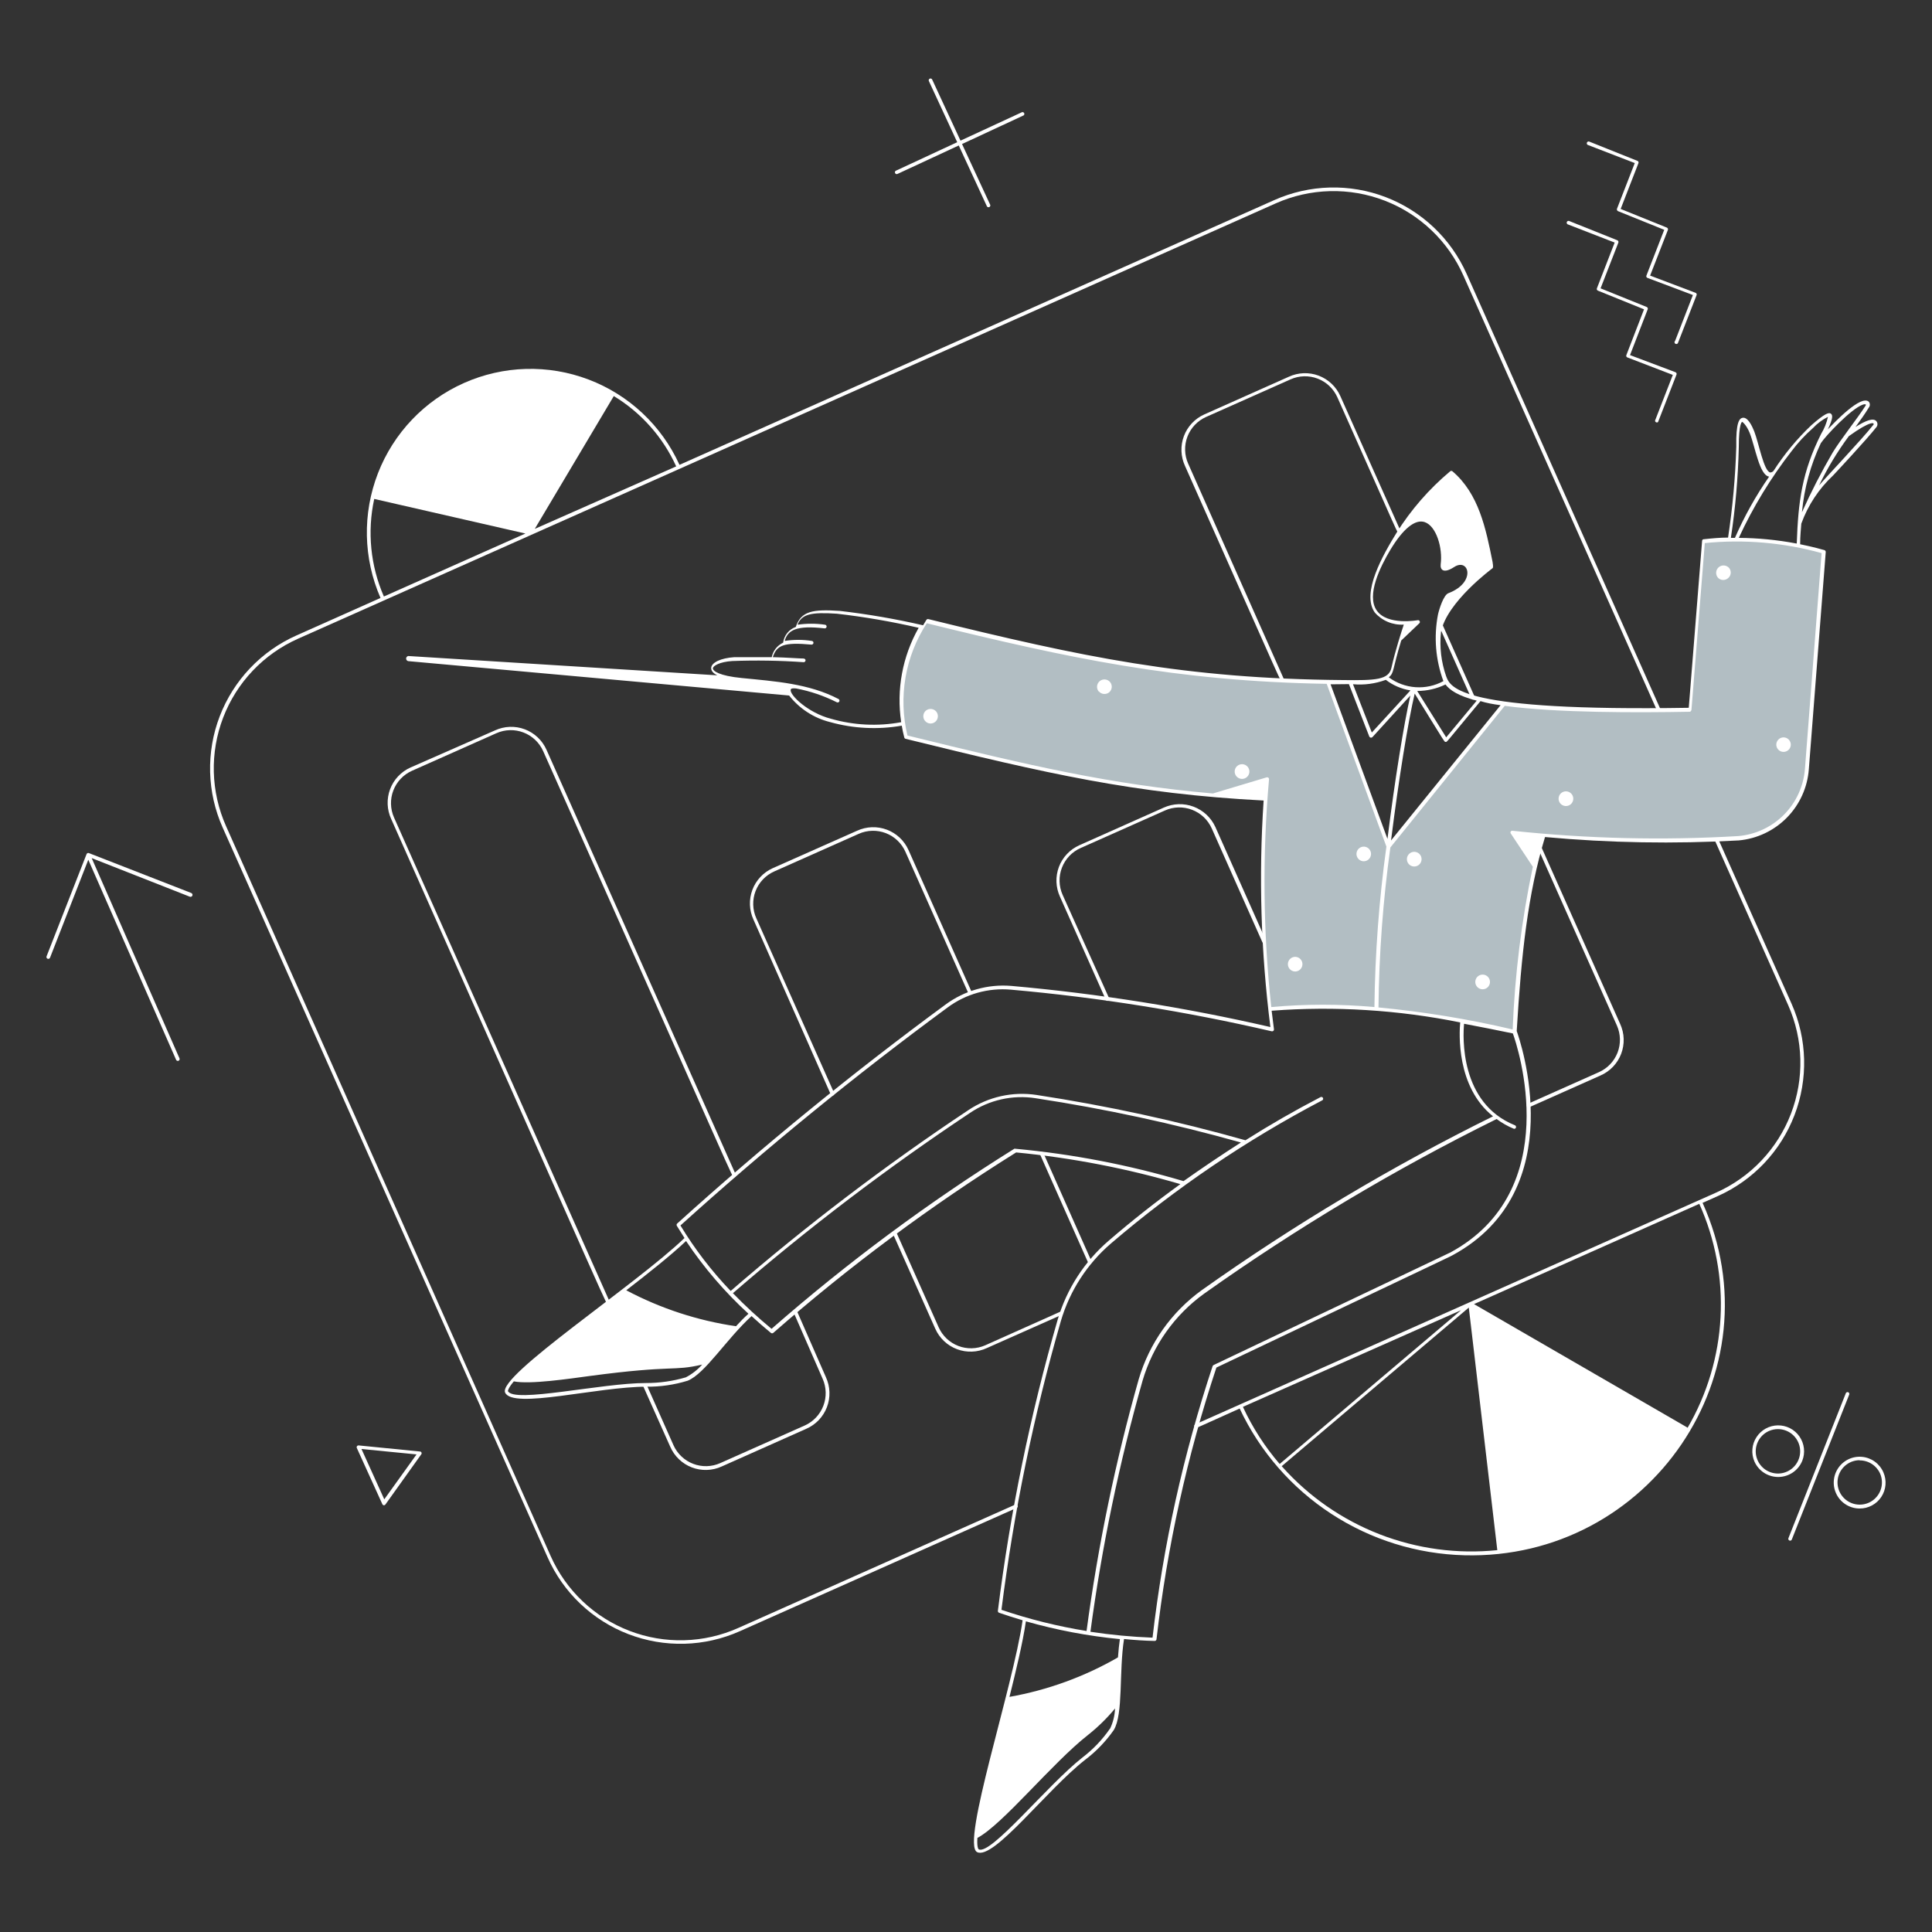 <svg width="400" height="400" viewBox="0 0 400 400" fill="none" xmlns="http://www.w3.org/2000/svg">
<rect x="0" y="0" width="400" height="400" fill="#333333" stroke="none"/>
<path d="M152.34 243.22L113.14 155.22C112.708 154.253 112.088 153.381 111.317 152.656C110.545 151.93 109.638 151.364 108.646 150.992C107.654 150.62 106.599 150.449 105.54 150.488C104.482 150.527 103.442 150.776 102.48 151.22L85 158.9C84.03 159.332 83.156 159.952 82.429 160.725C81.701 161.498 81.135 162.408 80.763 163.402C80.391 164.396 80.22 165.454 80.26 166.515C80.301 167.576 80.553 168.618 81 169.58C128.78 277.14 125.48 270 125.86 270C125.923 269.999 125.986 269.983 126.041 269.952C126.096 269.921 126.143 269.876 126.177 269.823C126.211 269.769 126.231 269.708 126.235 269.644C126.239 269.581 126.227 269.518 126.2 269.46L81.58 169.26C80.792 167.483 80.74 165.466 81.438 163.651C82.135 161.836 83.524 160.372 85.3 159.58L102.78 151.8C104.557 151.012 106.575 150.961 108.389 151.658C110.204 152.355 111.668 153.744 112.46 155.52C153.36 247.2 151.54 243.74 152 243.74C152.061 243.738 152.12 243.721 152.173 243.691C152.226 243.661 152.272 243.619 152.305 243.568C152.338 243.517 152.359 243.459 152.365 243.398C152.371 243.338 152.362 243.277 152.34 243.22Z" fill="white"/>
<path d="M171 285.14L165 271.44C164.949 271.37 164.875 271.319 164.791 271.296C164.708 271.273 164.618 271.28 164.539 271.315C164.459 271.35 164.394 271.412 164.354 271.489C164.314 271.566 164.302 271.655 164.32 271.74L170.32 285.46C171.108 287.237 171.159 289.255 170.462 291.069C169.765 292.884 168.376 294.348 166.6 295.14L149.12 302.92C147.345 303.71 145.33 303.764 143.516 303.07C141.701 302.377 140.236 300.992 139.44 299.22L133.86 286.66C133.839 286.614 133.809 286.573 133.772 286.538C133.735 286.504 133.692 286.477 133.644 286.459C133.597 286.442 133.547 286.434 133.496 286.436C133.446 286.437 133.396 286.449 133.35 286.47C133.304 286.491 133.263 286.521 133.228 286.558C133.194 286.595 133.167 286.638 133.149 286.686C133.132 286.733 133.124 286.783 133.125 286.834C133.127 286.884 133.139 286.934 133.16 286.98L138.76 299.52C139.183 300.496 139.796 301.378 140.563 302.114C141.33 302.85 142.237 303.426 143.229 303.808C144.222 304.189 145.281 304.37 146.344 304.337C147.407 304.305 148.452 304.061 149.42 303.62L166.92 295.82C167.897 295.396 168.779 294.781 169.515 294.011C170.25 293.241 170.825 292.332 171.205 291.338C171.585 290.343 171.763 289.283 171.727 288.218C171.692 287.154 171.445 286.108 171 285.14Z" fill="white"/>
<path d="M219.6 271.54L204 278.52C202.226 279.308 200.211 279.358 198.4 278.66C196.588 277.963 195.128 276.574 194.34 274.8L185.56 255.1C185.52 255.007 185.445 254.934 185.351 254.896C185.258 254.859 185.153 254.86 185.06 254.9C184.967 254.94 184.894 255.015 184.856 255.109C184.819 255.202 184.82 255.307 184.86 255.4L193.64 275.1C194.072 276.07 194.692 276.944 195.465 277.671C196.238 278.398 197.148 278.965 198.142 279.337C199.136 279.709 200.194 279.88 201.255 279.839C202.316 279.799 203.357 279.547 204.32 279.1L219.98 272.14C220.026 272.078 220.052 272.004 220.055 271.927C220.058 271.85 220.038 271.774 219.997 271.709C219.956 271.644 219.896 271.593 219.825 271.563C219.754 271.533 219.675 271.525 219.6 271.54Z" fill="white"/>
<path d="M226 261.18L216 238.66C215.949 238.584 215.873 238.529 215.786 238.505C215.698 238.481 215.605 238.489 215.522 238.527C215.44 238.566 215.374 238.633 215.337 238.716C215.3 238.799 215.294 238.893 215.32 238.98L225.32 261.5C225.371 261.576 225.447 261.631 225.534 261.655C225.622 261.679 225.715 261.671 225.798 261.633C225.88 261.594 225.946 261.527 225.983 261.444C226.02 261.361 226.026 261.267 226 261.18Z" fill="white"/>
<path d="M201.22 205.5L188.1 176C187.668 175.033 187.048 174.161 186.277 173.435C185.505 172.71 184.598 172.144 183.606 171.772C182.614 171.4 181.559 171.229 180.5 171.268C179.442 171.307 178.402 171.556 177.44 172L160 179.74C159.033 180.172 158.161 180.791 157.435 181.563C156.71 182.334 156.144 183.242 155.772 184.234C155.4 185.226 155.229 186.281 155.268 187.34C155.307 188.398 155.556 189.438 156 190.4L172 226.6C172.04 226.693 172.115 226.766 172.209 226.803C172.302 226.841 172.407 226.84 172.5 226.8C172.593 226.76 172.666 226.685 172.704 226.591C172.741 226.498 172.74 226.393 172.7 226.3L156.58 190.1C156.187 189.22 155.971 188.272 155.946 187.309C155.92 186.346 156.085 185.387 156.43 184.488C156.776 183.588 157.296 182.766 157.96 182.068C158.624 181.37 159.419 180.81 160.3 180.42L177.78 172.64C178.66 172.247 179.608 172.031 180.571 172.006C181.534 171.98 182.493 172.145 183.392 172.49C184.292 172.836 185.114 173.355 185.812 174.02C186.51 174.684 187.07 175.479 187.46 176.36L200.56 205.8C200.614 205.86 200.686 205.901 200.765 205.918C200.844 205.935 200.926 205.925 201 205.892C201.074 205.859 201.135 205.802 201.174 205.732C201.214 205.661 201.23 205.58 201.22 205.5Z" fill="white"/>
<path d="M262.14 194.82L251.62 171.2C250.727 169.265 249.107 167.76 247.111 167.011C245.116 166.262 242.906 166.33 240.96 167.2L223.46 175C222.493 175.432 221.621 176.051 220.895 176.823C220.17 177.594 219.604 178.502 219.232 179.494C218.86 180.486 218.689 181.541 218.728 182.6C218.767 183.658 219.016 184.698 219.46 185.66L228.98 207.06C229.031 207.136 229.107 207.191 229.194 207.215C229.282 207.239 229.375 207.231 229.458 207.193C229.54 207.154 229.606 207.087 229.643 207.004C229.68 206.921 229.686 206.827 229.66 206.74L220 185.26C219.212 183.483 219.161 181.465 219.858 179.651C220.555 177.836 221.944 176.372 223.72 175.58L241.2 167.8C242.977 167.012 244.995 166.96 246.809 167.658C248.624 168.355 250.088 169.744 250.88 171.52L261.38 195.12C261.66 195.56 262.34 195.26 262.14 194.82Z" fill="white"/>
<path d="M335.44 212L319.12 175.36C319.108 175.305 319.085 175.252 319.05 175.207C319.016 175.162 318.972 175.125 318.922 175.099C318.871 175.074 318.816 175.059 318.759 175.058C318.703 175.056 318.646 175.067 318.595 175.09C318.543 175.113 318.497 175.147 318.46 175.19C318.423 175.233 318.396 175.283 318.381 175.338C318.366 175.393 318.364 175.45 318.374 175.506C318.384 175.561 318.407 175.614 318.44 175.66L334.76 212.32C335.548 214.094 335.598 216.109 334.901 217.92C334.203 219.732 332.814 221.192 331.04 221.98L316.32 228.54C316.274 228.56 316.232 228.588 316.197 228.624C316.163 228.66 316.135 228.702 316.116 228.749C316.098 228.795 316.089 228.845 316.089 228.895C316.09 228.945 316.1 228.994 316.12 229.04C316.14 229.086 316.168 229.128 316.204 229.163C316.24 229.197 316.282 229.225 316.329 229.244C316.375 229.262 316.425 229.271 316.475 229.271C316.525 229.27 316.574 229.26 316.62 229.24L331.34 222.68C332.318 222.258 333.202 221.644 333.94 220.875C334.678 220.106 335.255 219.198 335.637 218.203C336.019 217.208 336.198 216.147 336.164 215.081C336.131 214.016 335.884 212.969 335.44 212Z" fill="white"/>
<path d="M304.64 144.62L297.8 129.28C297.76 129.187 297.759 129.082 297.796 128.989C297.834 128.895 297.907 128.82 298 128.78C298.093 128.74 298.198 128.739 298.291 128.777C298.385 128.814 298.46 128.887 298.5 128.98L305.34 144.32C305.36 144.366 305.37 144.415 305.371 144.465C305.371 144.515 305.362 144.565 305.344 144.611C305.325 144.658 305.297 144.7 305.263 144.736C305.228 144.772 305.186 144.8 305.14 144.82C305.047 144.86 304.942 144.861 304.849 144.824C304.755 144.786 304.68 144.713 304.64 144.62Z" fill="white"/>
<path d="M290 110L277.5 82C277.068 81.033 276.448 80.161 275.677 79.435C274.905 78.71 273.998 78.144 273.006 77.772C272.014 77.4 270.959 77.229 269.9 77.268C268.842 77.307 267.802 77.556 266.84 78L249.34 85.8C248.373 86.232 247.501 86.852 246.775 87.623C246.05 88.394 245.484 89.302 245.112 90.294C244.74 91.286 244.569 92.341 244.608 93.4C244.647 94.458 244.896 95.498 245.34 96.46C266.62 144.28 265.2 141.34 265.56 141.34C265.623 141.339 265.686 141.322 265.741 141.291C265.796 141.26 265.843 141.216 265.877 141.162C265.911 141.109 265.931 141.047 265.935 140.984C265.939 140.921 265.927 140.857 265.9 140.8L246 96C245.607 95.12 245.391 94.172 245.366 93.209C245.34 92.246 245.505 91.287 245.85 90.388C246.196 89.488 246.716 88.666 247.38 87.968C248.044 87.27 248.839 86.71 249.72 86.32L267.2 78.54C268.975 77.75 270.99 77.696 272.805 78.39C274.619 79.083 276.084 80.468 276.88 82.24C290.18 112.06 289.32 110.52 289.72 110.52C289.776 110.509 289.828 110.487 289.874 110.453C289.92 110.42 289.957 110.376 289.984 110.327C290.011 110.277 290.026 110.222 290.029 110.165C290.032 110.109 290.022 110.052 290 110Z" fill="white"/>
<path d="M370.92 207.8L303.64 56.68C300.382 49.382 294.36 43.676 286.898 40.815C279.435 37.953 271.142 38.171 263.84 41.42L140.68 96.24C136.982 88.099 130.216 81.749 121.856 78.576C113.496 75.402 104.221 75.662 96.052 79.299C87.883 82.936 81.484 89.655 78.248 97.991C75.013 106.327 75.204 115.604 78.78 123.8L61.38 131.56C57.764 133.167 54.499 135.472 51.774 138.341C49.049 141.211 46.916 144.589 45.496 148.284C44.077 151.978 43.4 155.916 43.504 159.872C43.608 163.828 44.49 167.725 46.1 171.34L113.38 322.44C114.987 326.059 117.292 329.325 120.163 332.052C123.034 334.779 126.415 336.914 130.112 338.333C133.808 339.752 137.748 340.428 141.707 340.323C145.665 340.218 149.564 339.333 153.18 337.72L210.48 312.2C210.525 312.183 210.567 312.156 210.601 312.122C210.636 312.088 210.664 312.048 210.682 312.003C210.701 311.958 210.711 311.91 210.71 311.861C210.71 311.813 210.699 311.765 210.68 311.72C210.66 311.674 210.632 311.632 210.596 311.597C210.56 311.562 210.518 311.535 210.472 311.516C210.425 311.498 210.375 311.488 210.325 311.489C210.275 311.49 210.226 311.5 210.18 311.52L152.88 337.04C149.35 338.62 145.542 339.488 141.676 339.594C137.809 339.701 133.96 339.043 130.348 337.659C126.736 336.274 123.433 334.191 120.628 331.528C117.822 328.865 115.57 325.675 114 322.14L46.8 171.04C45.23 167.514 44.369 163.713 44.268 159.855C44.167 155.997 44.827 152.156 46.211 148.553C47.594 144.95 49.675 141.654 52.332 138.855C54.99 136.056 58.173 133.808 61.7 132.24L264.14 42.1C267.676 40.529 271.487 39.67 275.355 39.574C279.223 39.478 283.072 40.145 286.682 41.539C290.291 42.932 293.591 45.024 296.391 47.694C299.191 50.364 301.437 53.56 303 57.1L370.22 208.1C373.382 215.22 373.591 223.303 370.802 230.576C368.012 237.85 362.452 243.721 355.34 246.9L247.46 294.9C247.384 294.938 247.323 295 247.286 295.077C247.25 295.153 247.24 295.24 247.259 295.323C247.277 295.405 247.323 295.48 247.388 295.534C247.454 295.587 247.535 295.618 247.62 295.62C247.82 295.62 247.78 295.62 256.66 291.62C260.834 300.5 267.395 308.044 275.61 313.409C283.826 318.774 293.371 321.749 303.18 322C341.54 323 368.28 284 352.5 249.04L355.64 247.64C362.948 244.382 368.663 238.354 371.528 230.883C374.393 223.413 374.175 215.11 370.92 207.8ZM79.48 123.5C76.702 117.145 76.002 110.076 77.48 103.3L108.78 110.46L79.48 123.5ZM110.72 109.5L127.08 82C132.756 85.44 137.26 90.515 140 96.56L110.72 109.5ZM257.36 291.26L302.5 271.26L264.94 303.1C261.884 299.548 259.333 295.591 257.36 291.34V291.26ZM265.36 303.56L304.1 270.72L310 320.94C301.733 321.789 293.384 320.663 285.637 317.656C277.89 314.648 270.968 309.844 265.44 303.64L265.36 303.56ZM349.36 295.56L305.18 270L351.82 249.24C355.138 256.609 356.648 264.665 356.223 272.736C355.799 280.807 353.453 288.659 349.38 295.64L349.36 295.56Z" fill="white"/>
<path d="M377.56 114.26L374.1 159.14C373.828 162.817 372.262 166.278 369.681 168.91C367.1 171.542 363.67 173.176 360 173.52C346.525 174.35 333.008 174.17 319.56 172.98C315.56 186.62 314.52 198.16 313.56 213.6C295.26 209.4 278.14 207.4 262.98 208.94C261.194 193.126 261.006 177.172 262.42 161.32L251.26 164.64C228.56 162.64 210.36 158.22 187.62 152.64C186.602 148.568 186.45 144.329 187.174 140.194C187.897 136.06 189.48 132.124 191.82 128.64C220.58 135.9 245.56 140.98 275.06 141.26L287.56 175.26L311.44 145.66C324.21 146.743 337.027 147.163 349.84 146.92L352.64 112.02C361.013 111.158 369.475 111.919 377.56 114.26Z" fill="#B2BEC3"/>
<path d="M164.56 272C164.459 272 164.363 271.96 164.291 271.889C164.22 271.817 164.18 271.721 164.18 271.62C164.18 271.519 164.22 271.423 164.291 271.351C164.363 271.28 164.459 271.24 164.56 271.24C164.661 271.24 164.757 271.28 164.829 271.351C164.9 271.423 164.94 271.519 164.94 271.62C164.94 271.721 164.9 271.817 164.829 271.889C164.757 271.96 164.661 272 164.56 272Z" fill="white"/>
<path d="M191.52 149.26C191.647 149.412 191.803 149.536 191.978 149.628C192.154 149.719 192.346 149.774 192.543 149.791C192.74 149.808 192.938 149.785 193.126 149.725C193.315 149.665 193.489 149.568 193.64 149.44C193.944 149.183 194.136 148.817 194.173 148.421C194.211 148.024 194.091 147.629 193.84 147.32C193.58 147.014 193.21 146.822 192.811 146.785C192.411 146.748 192.012 146.868 191.7 147.12C191.393 147.38 191.201 147.752 191.167 148.153C191.134 148.554 191.26 148.952 191.52 149.26Z" fill="white"/>
<path d="M227.5 143.14C227.76 143.446 228.13 143.638 228.529 143.675C228.929 143.712 229.328 143.592 229.64 143.34C229.947 143.08 230.139 142.708 230.173 142.307C230.206 141.906 230.08 141.508 229.82 141.2C229.555 140.892 229.178 140.703 228.773 140.673C228.368 140.643 227.968 140.775 227.66 141.04C227.352 141.305 227.163 141.682 227.133 142.087C227.103 142.492 227.235 142.892 227.5 143.2V143.14Z" fill="white"/>
<path d="M256 160.74C256.131 160.891 256.291 161.015 256.47 161.104C256.649 161.193 256.844 161.246 257.044 161.26C257.244 161.274 257.444 161.249 257.634 161.185C257.824 161.122 257.999 161.021 258.15 160.89C258.301 160.759 258.425 160.599 258.514 160.42C258.603 160.241 258.656 160.046 258.67 159.846C258.684 159.646 258.659 159.446 258.595 159.256C258.532 159.066 258.431 158.891 258.3 158.74C258.169 158.589 258.009 158.465 257.83 158.376C257.651 158.287 257.456 158.234 257.256 158.22C257.056 158.206 256.856 158.231 256.666 158.295C256.476 158.358 256.301 158.459 256.15 158.59C255.999 158.721 255.875 158.881 255.786 159.06C255.697 159.239 255.644 159.434 255.63 159.634C255.616 159.834 255.641 160.034 255.705 160.224C255.768 160.414 255.869 160.589 256 160.74Z" fill="white"/>
<path d="M323.06 166.36C323.325 166.665 323.701 166.852 324.104 166.88C324.507 166.908 324.905 166.775 325.21 166.51C325.515 166.245 325.702 165.869 325.73 165.466C325.758 165.063 325.625 164.665 325.36 164.36C325.229 164.209 325.069 164.085 324.89 163.996C324.711 163.907 324.516 163.854 324.316 163.84C324.116 163.826 323.916 163.851 323.726 163.915C323.536 163.978 323.361 164.079 323.21 164.21C323.059 164.341 322.935 164.501 322.846 164.68C322.757 164.859 322.704 165.054 322.69 165.254C322.676 165.453 322.701 165.654 322.765 165.844C322.828 166.033 322.929 166.209 323.06 166.36Z" fill="white"/>
<path d="M368.12 155.14C368.312 155.366 368.566 155.53 368.851 155.612C369.136 155.693 369.438 155.688 369.721 155.598C370.003 155.508 370.252 155.336 370.437 155.104C370.621 154.873 370.733 154.592 370.758 154.296C370.783 154.001 370.72 153.705 370.577 153.446C370.435 153.186 370.218 152.975 369.955 152.838C369.692 152.702 369.394 152.646 369.1 152.678C368.805 152.711 368.527 152.83 368.3 153.02C368.148 153.147 368.024 153.303 367.932 153.478C367.841 153.654 367.786 153.845 367.769 154.043C367.752 154.24 367.775 154.438 367.835 154.626C367.895 154.815 367.992 154.989 368.12 155.14Z" fill="white"/>
<path d="M281.2 177.78C281.327 177.932 281.483 178.056 281.658 178.148C281.834 178.239 282.026 178.294 282.223 178.311C282.42 178.328 282.618 178.305 282.806 178.245C282.995 178.185 283.169 178.088 283.32 177.96C283.627 177.7 283.819 177.328 283.853 176.927C283.886 176.526 283.76 176.128 283.5 175.82C283.373 175.668 283.217 175.544 283.042 175.452C282.866 175.361 282.674 175.306 282.477 175.289C282.28 175.272 282.082 175.295 281.894 175.355C281.705 175.415 281.531 175.512 281.38 175.64C281.073 175.9 280.881 176.272 280.847 176.673C280.814 177.074 280.94 177.472 281.2 177.78Z" fill="white"/>
<path d="M291.64 178.86C291.834 179.09 292.092 179.257 292.381 179.341C292.67 179.424 292.977 179.42 293.263 179.328C293.55 179.237 293.803 179.063 293.99 178.828C294.178 178.593 294.291 178.307 294.317 178.008C294.342 177.708 294.278 177.407 294.132 177.144C293.986 176.881 293.766 176.667 293.499 176.529C293.231 176.391 292.929 176.336 292.63 176.37C292.332 176.404 292.05 176.526 291.82 176.72C291.513 176.98 291.321 177.352 291.287 177.753C291.254 178.154 291.38 178.552 291.64 178.86Z" fill="white"/>
<path d="M305.8 204.28C305.994 204.51 306.252 204.677 306.541 204.76C306.83 204.844 307.137 204.84 307.423 204.748C307.71 204.657 307.963 204.483 308.15 204.248C308.338 204.013 308.451 203.727 308.477 203.427C308.502 203.128 308.438 202.827 308.292 202.564C308.146 202.301 307.926 202.087 307.659 201.949C307.391 201.811 307.089 201.756 306.79 201.79C306.492 201.824 306.21 201.946 305.98 202.14C305.673 202.4 305.481 202.771 305.447 203.173C305.414 203.574 305.54 203.972 305.8 204.28Z" fill="white"/>
<path d="M267 200.6C267.127 200.752 267.283 200.876 267.458 200.968C267.634 201.059 267.826 201.114 268.023 201.131C268.22 201.148 268.418 201.125 268.606 201.065C268.795 201.005 268.969 200.908 269.12 200.78C269.427 200.52 269.619 200.148 269.653 199.747C269.686 199.346 269.56 198.948 269.3 198.64C269.173 198.489 269.017 198.364 268.842 198.272C268.666 198.181 268.474 198.126 268.277 198.109C268.08 198.092 267.882 198.115 267.694 198.175C267.505 198.235 267.331 198.332 267.18 198.46C266.873 198.72 266.681 199.092 266.647 199.493C266.614 199.894 266.74 200.292 267 200.6Z" fill="white"/>
<path d="M355.62 119.54C355.88 119.847 356.252 120.039 356.653 120.073C357.054 120.106 357.452 119.979 357.76 119.72C357.916 119.597 358.046 119.445 358.143 119.271C358.239 119.098 358.3 118.907 358.323 118.71C358.345 118.513 358.328 118.313 358.273 118.123C358.217 117.932 358.125 117.754 358 117.6C357.869 117.448 357.709 117.323 357.529 117.232C357.349 117.142 357.154 117.087 356.953 117.073C356.753 117.058 356.551 117.082 356.36 117.146C356.169 117.209 355.992 117.309 355.84 117.44C355.688 117.571 355.563 117.731 355.472 117.911C355.382 118.09 355.328 118.286 355.313 118.487C355.298 118.687 355.323 118.889 355.386 119.08C355.449 119.271 355.549 119.448 355.68 119.6L355.62 119.54Z" fill="white"/>
<path d="M39.58 184.88L18.4 176.62C18.307 176.587 18.205 176.592 18.116 176.633C18.026 176.674 17.956 176.748 17.92 176.84L9.64 198C9.603 198.095 9.605 198.202 9.646 198.295C9.688 198.389 9.765 198.463 9.86 198.5C9.955 198.537 10.062 198.535 10.156 198.493C10.249 198.452 10.323 198.375 10.36 198.28L18.28 178L36.46 219.42C36.48 219.466 36.508 219.508 36.544 219.542C36.58 219.577 36.622 219.605 36.669 219.623C36.715 219.642 36.765 219.651 36.815 219.651C36.865 219.65 36.914 219.64 36.96 219.62C37.006 219.6 37.048 219.572 37.083 219.536C37.117 219.5 37.145 219.458 37.164 219.411C37.182 219.365 37.191 219.315 37.191 219.265C37.19 219.215 37.18 219.166 37.16 219.12L18.98 177.66L39.32 185.66C39.423 185.694 39.536 185.686 39.634 185.638C39.731 185.589 39.806 185.503 39.84 185.4C39.874 185.296 39.867 185.184 39.818 185.086C39.769 184.989 39.683 184.914 39.58 184.88Z" fill="white"/>
<path d="M363.24 302.6C362.889 301.791 362.743 300.908 362.815 300.029C362.886 299.15 363.174 298.303 363.652 297.562C364.129 296.821 364.783 296.209 365.553 295.78C366.324 295.352 367.189 295.121 368.07 295.106C368.952 295.092 369.823 295.296 370.608 295.699C371.392 296.102 372.064 296.692 372.566 297.418C373.067 298.143 373.382 298.981 373.482 299.857C373.582 300.733 373.465 301.62 373.14 302.44C372.743 303.418 372.066 304.257 371.196 304.853C370.325 305.449 369.298 305.776 368.243 305.793C367.188 305.81 366.151 305.517 365.261 304.949C364.372 304.381 363.669 303.564 363.24 302.6ZM366.32 296.24C365.479 296.594 364.762 297.19 364.261 297.952C363.759 298.714 363.496 299.608 363.504 300.521C363.512 301.433 363.792 302.322 364.306 303.076C364.821 303.829 365.549 304.412 366.396 304.751C367.243 305.09 368.172 305.169 369.064 304.979C369.956 304.788 370.772 304.337 371.407 303.682C372.042 303.027 372.468 302.198 372.63 301.3C372.793 300.402 372.685 299.476 372.32 298.64C371.836 297.531 370.935 296.658 369.812 296.209C368.689 295.76 367.435 295.771 366.32 296.24Z" fill="white"/>
<path d="M385.02 312.32C384.052 312.321 383.103 312.059 382.272 311.564C381.441 311.068 380.759 310.357 380.3 309.505C379.84 308.654 379.62 307.694 379.662 306.727C379.704 305.76 380.007 304.823 380.539 304.015C381.071 303.206 381.811 302.557 382.682 302.135C383.553 301.714 384.522 301.536 385.486 301.621C386.45 301.705 387.373 302.049 388.157 302.616C388.941 303.183 389.557 303.951 389.94 304.84C390.296 305.655 390.444 306.546 390.368 307.432C390.293 308.318 389.998 309.172 389.509 309.915C389.02 310.658 388.354 311.267 387.57 311.687C386.786 312.107 385.909 312.325 385.02 312.32ZM385.02 302.32C384.031 302.323 383.069 302.645 382.278 303.238C381.486 303.831 380.907 304.663 380.625 305.611C380.344 306.559 380.376 307.573 380.716 308.502C381.056 309.43 381.686 310.225 382.513 310.767C383.34 311.309 384.32 311.57 385.307 311.512C386.294 311.454 387.237 311.079 387.994 310.442C388.751 309.806 389.283 308.943 389.511 307.981C389.739 307.019 389.651 306.008 389.26 305.1C388.894 304.278 388.296 303.581 387.539 303.094C386.782 302.608 385.9 302.352 385 302.36L385.02 302.32Z" fill="white"/>
<path d="M370.26 318.5L382.14 288.5C382.154 288.448 382.178 288.399 382.212 288.357C382.246 288.315 382.288 288.281 382.336 288.256C382.384 288.232 382.437 288.218 382.491 288.216C382.545 288.213 382.599 288.222 382.649 288.242C382.699 288.263 382.744 288.293 382.782 288.332C382.819 288.371 382.848 288.417 382.866 288.468C382.884 288.519 382.891 288.573 382.886 288.627C382.882 288.68 382.866 288.733 382.84 288.78L370.96 318.78C370.915 318.861 370.842 318.922 370.755 318.953C370.668 318.984 370.573 318.982 370.487 318.948C370.401 318.914 370.33 318.849 370.289 318.767C370.247 318.684 370.237 318.589 370.26 318.5Z" fill="white"/>
<path d="M342.66 87.08L346.34 77.62L336.92 74C336.875 73.982 336.833 73.956 336.799 73.922C336.764 73.888 336.736 73.847 336.718 73.803C336.699 73.758 336.689 73.71 336.69 73.661C336.69 73.612 336.701 73.564 336.72 73.52L340.38 64.04L330.84 60.18C330.793 60.164 330.75 60.139 330.713 60.106C330.676 60.073 330.646 60.033 330.625 59.988C330.605 59.943 330.593 59.894 330.593 59.844C330.592 59.795 330.601 59.746 330.62 59.7L334.3 50.22L324.56 46.44C324.479 46.395 324.417 46.322 324.386 46.235C324.355 46.148 324.357 46.053 324.392 45.967C324.426 45.881 324.491 45.81 324.573 45.769C324.656 45.727 324.75 45.717 324.84 45.74L334.84 49.74C334.888 49.758 334.932 49.785 334.969 49.82C335.006 49.855 335.035 49.897 335.056 49.943C335.077 49.99 335.087 50.04 335.088 50.091C335.089 50.142 335.079 50.193 335.06 50.24L331.38 59.7L340.94 63.56C341.028 63.6 341.098 63.671 341.135 63.76C341.172 63.85 341.174 63.95 341.14 64.04L337.48 73.52L346.88 77.06C346.928 77.078 346.972 77.105 347.009 77.14C347.046 77.175 347.075 77.217 347.096 77.263C347.117 77.31 347.127 77.36 347.128 77.411C347.129 77.462 347.119 77.513 347.1 77.56L343.28 87.38C343.224 87.426 343.156 87.454 343.084 87.463C343.012 87.471 342.94 87.459 342.874 87.427C342.809 87.396 342.755 87.347 342.717 87.285C342.679 87.223 342.659 87.152 342.66 87.08Z" fill="white"/>
<path d="M346.82 70.56L350.5 61.08L341.1 57.54C341.05 57.525 341.005 57.499 340.966 57.465C340.927 57.431 340.896 57.388 340.875 57.341C340.854 57.293 340.844 57.242 340.845 57.19C340.846 57.138 340.858 57.087 340.88 57.04L344.56 47.58L335 43.72C334.907 43.68 334.832 43.606 334.791 43.513C334.75 43.421 334.746 43.316 334.78 43.22L338.46 33.76L328.72 30C328.639 29.955 328.577 29.882 328.546 29.795C328.515 29.708 328.517 29.613 328.552 29.527C328.586 29.441 328.651 29.37 328.733 29.329C328.816 29.287 328.91 29.277 329 29.3L339 33.3C339.047 33.316 339.09 33.341 339.127 33.374C339.164 33.407 339.194 33.447 339.215 33.492C339.235 33.537 339.247 33.586 339.247 33.636C339.248 33.685 339.239 33.734 339.22 33.78L335.54 43.26L345.1 47.12C345.192 47.156 345.266 47.226 345.307 47.316C345.348 47.405 345.353 47.507 345.32 47.6L341.64 57.06L351.04 60.62C351.087 60.636 351.13 60.661 351.167 60.694C351.204 60.727 351.234 60.767 351.255 60.812C351.275 60.857 351.287 60.906 351.287 60.956C351.288 61.005 351.279 61.054 351.26 61.1L347.44 70.92C347.429 70.98 347.403 71.036 347.366 71.084C347.328 71.131 347.28 71.169 347.225 71.195C347.169 71.22 347.109 71.232 347.048 71.229C346.987 71.226 346.928 71.208 346.876 71.178C346.823 71.147 346.779 71.105 346.746 71.053C346.714 71.002 346.694 70.944 346.688 70.883C346.683 70.823 346.692 70.762 346.715 70.706C346.738 70.649 346.774 70.6 346.82 70.56Z" fill="white"/>
<path d="M211.48 23.28L198.86 29.12L193.02 16.52C193.004 16.468 192.978 16.419 192.941 16.378C192.905 16.337 192.861 16.304 192.811 16.282C192.761 16.259 192.707 16.248 192.652 16.249C192.598 16.249 192.544 16.262 192.494 16.285C192.445 16.308 192.401 16.342 192.365 16.384C192.33 16.425 192.304 16.474 192.29 16.527C192.275 16.58 192.272 16.635 192.281 16.689C192.289 16.743 192.31 16.794 192.34 16.84L198.18 29.44L185.58 35.3C185.525 35.312 185.472 35.335 185.427 35.37C185.382 35.404 185.345 35.448 185.319 35.498C185.294 35.548 185.279 35.604 185.278 35.661C185.276 35.717 185.287 35.774 185.31 35.825C185.333 35.877 185.367 35.923 185.41 35.96C185.453 35.997 185.503 36.024 185.558 36.039C185.613 36.054 185.67 36.056 185.726 36.046C185.781 36.036 185.834 36.013 185.88 35.98L198.5 30.12L204.34 42.74C204.391 42.816 204.467 42.871 204.554 42.895C204.642 42.919 204.735 42.911 204.818 42.873C204.9 42.834 204.966 42.767 205.003 42.684C205.04 42.601 205.046 42.507 205.02 42.42L199.18 29.82L211.78 23.96C211.835 23.948 211.888 23.925 211.933 23.89C211.978 23.856 212.015 23.812 212.041 23.762C212.066 23.711 212.081 23.656 212.082 23.599C212.084 23.543 212.073 23.486 212.05 23.434C212.027 23.383 211.993 23.337 211.95 23.3C211.907 23.263 211.857 23.236 211.802 23.221C211.747 23.206 211.69 23.204 211.634 23.214C211.579 23.224 211.526 23.247 211.48 23.28Z" fill="white"/>
<path d="M79.16 311.42L73.88 299.8C73.852 299.739 73.84 299.672 73.845 299.605C73.851 299.539 73.874 299.474 73.913 299.42C73.952 299.365 74.004 299.321 74.065 299.293C74.126 299.265 74.193 299.254 74.26 299.26L86.96 300.52C87.025 300.524 87.088 300.546 87.141 300.584C87.195 300.621 87.237 300.672 87.264 300.732C87.291 300.792 87.301 300.857 87.293 300.922C87.285 300.987 87.26 301.048 87.22 301.1L79.8 311.48C79.765 311.536 79.714 311.582 79.654 311.611C79.595 311.641 79.528 311.653 79.462 311.647C79.395 311.641 79.332 311.616 79.279 311.576C79.225 311.536 79.184 311.482 79.16 311.42ZM74.84 300L79.56 310.42L86.24 301.12L74.84 300Z" fill="white"/>
<path d="M388.46 87.18C387.84 86.52 386.46 86.96 384.16 88.4C385.16 87.02 386.16 85.64 386.9 84.4C387.05 84.228 387.133 84.008 387.133 83.78C387.133 83.552 387.05 83.332 386.9 83.16C385.28 81.72 379.92 87.32 378.44 88.9C379.5 86.62 379.48 85.96 379.06 85.64C378.64 85.32 377.76 85.64 375.06 88C372.066 90.831 369.427 94.014 367.2 97.48C367.114 97.583 367.008 97.667 366.887 97.726C366.766 97.784 366.634 97.817 366.5 97.82C365.18 97.54 364.16 91.82 363.2 89.32C362.74 88.18 361.86 86.3 360.78 86.5C360.12 86.62 359.38 87.42 359.48 92.5C359.288 98.795 358.72 105.073 357.78 111.3C356.12 111.3 354.44 111.46 352.78 111.64C352.732 111.634 352.684 111.639 352.638 111.653C352.592 111.668 352.549 111.692 352.513 111.724C352.477 111.756 352.449 111.796 352.429 111.84C352.41 111.884 352.4 111.932 352.4 111.98L349.64 146.54C302.18 147.32 300.32 142.4 299.42 140.04C298.383 137.091 298.014 133.949 298.34 130.84C299.54 124.64 308.92 117.72 309.02 117.64C309.12 117.56 309.18 117.34 309.02 116.34C307.62 109.4 306.18 102.24 300.72 97.58C300.654 97.521 300.569 97.488 300.48 97.488C300.391 97.488 300.306 97.521 300.24 97.58C295.887 101.224 292.135 105.53 289.12 110.34C286.38 114.8 281.76 122.78 284.64 126.82C285.384 127.666 286.311 128.331 287.351 128.764C288.391 129.197 289.516 129.387 290.64 129.32C290.18 130.7 288.88 134.68 288.08 138.26C287.52 140.78 284.76 140.88 278.08 140.8C245.22 140.52 224.18 136.04 192.22 128.18C192.142 128.159 192.059 128.162 191.984 128.191C191.908 128.22 191.844 128.272 191.8 128.34L191.12 129.46C185.427 128.145 179.664 127.15 173.86 126.48C168.3 126.12 165.86 126.48 164.76 129.8C164.065 130.049 163.452 130.485 162.99 131.06C162.528 131.636 162.233 132.328 162.14 133.06C161.539 133.341 161.013 133.758 160.603 134.279C160.193 134.8 159.911 135.41 159.78 136.06C157.08 136.06 154.18 136.06 152.04 136.06C149.24 136.24 147.26 137.18 147.24 138.32C147.24 138.9 147.66 139.4 148.52 139.82L84.52 135.82C84.397 135.844 84.286 135.91 84.207 136.007C84.127 136.103 84.083 136.225 84.083 136.35C84.083 136.475 84.127 136.597 84.207 136.693C84.286 136.79 84.397 136.856 84.52 136.88L163.38 144C165.515 146.727 168.499 148.663 171.86 149.5C176.69 150.85 181.76 151.103 186.7 150.24C186.84 151.06 187 151.86 187.22 152.68C187.235 152.745 187.267 152.806 187.312 152.855C187.358 152.904 187.416 152.94 187.48 152.96C216.82 160.18 234.76 164.34 261.62 165.74C260.58 181.382 261.049 197.088 263.02 212.64C245.35 208.573 227.421 205.726 209.36 204.12C204.5 203.72 199.66 205.099 195.74 208C176.462 222.176 157.912 237.315 140.16 253.36C140.108 253.429 140.08 253.513 140.08 253.6C140.08 253.687 140.108 253.771 140.16 253.84C140.66 254.66 141.18 255.48 141.72 256.32C131.48 266.14 103 284.82 104.58 288.32C106.16 291.82 123.64 287.1 133.84 287.1C136.734 287.129 139.614 286.711 142.38 285.86C145.98 284.4 150.38 277.26 155.6 272.48C156.88 273.66 158.22 274.82 159.6 275.96C159.671 276.017 159.759 276.048 159.85 276.048C159.941 276.048 160.029 276.017 160.1 275.96C175.83 262.177 192.644 249.683 210.38 238.6C221.895 239.709 233.279 241.905 244.38 245.16C239.233 248.88 234.293 252.78 229.56 256.86C224.529 261.178 220.854 266.86 218.98 273.22C213.287 292.96 209.147 313.114 206.6 333.5C206.59 333.584 206.608 333.669 206.651 333.741C206.695 333.814 206.761 333.869 206.84 333.9C208.46 334.46 210.08 334.98 211.72 335.46C209.72 349.46 198.9 381.76 202.3 383.46C205.7 385.16 216.64 370.64 224.6 364.4C226.914 362.654 228.939 360.555 230.6 358.18C232.6 354.84 231.64 346.18 232.72 339.34C234.72 339.54 236.94 339.7 239.06 339.74C239.151 339.741 239.24 339.709 239.31 339.651C239.379 339.592 239.426 339.51 239.44 339.42C241.633 320.285 245.788 301.425 251.84 283.14C304.04 258.34 299.84 260.36 300.78 259.86C325.5 246.42 314.66 215.26 314.02 213.46C314.98 197.46 316.32 185.06 319.88 173.3C333.218 174.519 346.628 174.753 360 174C363.77 173.656 367.296 171.986 369.951 169.287C372.606 166.588 374.218 163.035 374.5 159.26L378 114.28C378.001 114.198 377.977 114.117 377.93 114.049C377.884 113.981 377.817 113.929 377.74 113.9C377.22 113.76 375.56 113.26 372.7 112.68C372.7 110.96 372.86 109.6 372.94 108.42C374.319 104.612 376.581 101.185 379.54 98.42C379.74 98.22 386.58 90.88 388.5 88.42C388.641 88.242 388.715 88.02 388.707 87.793C388.7 87.566 388.612 87.349 388.46 87.18ZM360 92.56C360 87.56 360.66 87.34 360.7 87.34C360.74 87.34 361.58 87.94 362.28 89.7C363.4 92.54 364.28 98.42 366.28 98.68C363.513 102.666 361.141 106.913 359.2 111.36H358.36C359.302 105.134 359.85 98.855 360 92.56ZM310.68 146L288 174C289.58 161.38 291.54 149.3 292.9 143.6C299.5 154.26 299.02 153.6 299.32 153.6C299.62 153.6 298.92 154.32 306.52 145.16C307.74 145.54 309.1 145.8 310.68 146ZM299.26 141.7C300.16 142.9 301.92 144.08 305.74 145.06L299.42 152.66L293.42 143.06C295.442 143.055 297.438 142.597 299.26 141.72V141.7ZM290.1 132.62L293.9 129C293.944 128.94 293.969 128.868 293.972 128.793C293.976 128.719 293.957 128.645 293.919 128.581C293.88 128.517 293.824 128.466 293.757 128.433C293.689 128.401 293.614 128.39 293.54 128.4C293.54 128.4 287.26 129.58 285.04 126.4C282.82 123.22 285.82 117.26 287.82 113.9C290.46 109.48 293 107.42 294.98 108.1C297.38 108.92 298.72 113.46 298.28 116.82C298.14 117.98 298.88 118.82 301.06 117.4C304.12 115.4 305.72 120.6 299.86 122.82C298.88 123.2 297.98 126.06 297.72 127.22C296.828 131.836 297.215 136.608 298.84 141.02C297.078 141.979 295.078 142.415 293.076 142.277C291.075 142.139 289.154 141.432 287.54 140.24C288.68 139.26 288.24 138.74 290.1 132.64V132.62ZM286.9 140.74C288.395 141.891 290.156 142.648 292.02 142.94L284.02 151.66L280.12 141.66C282.419 141.869 284.735 141.561 286.9 140.76V140.74ZM279.28 141.64L283.5 152.5C283.527 152.558 283.567 152.608 283.617 152.647C283.668 152.686 283.727 152.713 283.789 152.725C283.852 152.736 283.916 152.733 283.977 152.715C284.038 152.697 284.094 152.664 284.14 152.62L292 144C290.66 149.88 288.78 161.5 287.26 173.68L275.48 141.68L279.28 141.64ZM186.58 149.52C181.73 150.415 176.738 150.169 172 148.8C167.36 147.6 163.48 143.94 163.7 142.8C163.7 142.44 164.56 142.5 164.84 142.54C167.765 143.1 170.599 144.062 173.26 145.4C173.35 145.445 173.455 145.452 173.55 145.421C173.646 145.389 173.725 145.32 173.77 145.23C173.815 145.14 173.822 145.035 173.791 144.94C173.759 144.844 173.69 144.765 173.6 144.72C167.48 141.52 160.46 141.06 153.6 140.38C148.88 139.92 147.6 138.92 147.6 138.38C147.6 137.84 149.06 137.02 151.6 136.86C156.527 136.673 161.461 136.753 166.38 137.1C166.86 137.1 166.96 136.4 166.38 136.34C165.44 136.34 162.88 136.12 160 136.06C160.78 133.62 162.24 132.92 168 133.46C168.1 133.466 168.198 133.435 168.276 133.372C168.354 133.309 168.405 133.219 168.42 133.12C168.426 133.07 168.421 133.019 168.407 132.971C168.393 132.923 168.369 132.878 168.338 132.839C168.306 132.8 168.267 132.768 168.223 132.744C168.179 132.72 168.13 132.705 168.08 132.7C166.218 132.404 164.322 132.404 162.46 132.7C163.08 130.52 164.76 129.4 170.74 130.1C170.838 130.106 170.934 130.073 171.008 130.01C171.083 129.947 171.13 129.857 171.14 129.76C171.146 129.71 171.141 129.659 171.127 129.611C171.113 129.563 171.089 129.518 171.058 129.479C171.026 129.44 170.987 129.408 170.943 129.384C170.899 129.36 170.85 129.345 170.8 129.34C168.917 129.067 167.003 129.067 165.12 129.34C165.98 127.16 167.88 126.7 173.26 127.06C178.957 127.713 184.613 128.688 190.2 129.98C186.84 135.904 185.565 142.785 186.58 149.52ZM262.74 161.34C262.745 161.279 262.736 161.217 262.712 161.16C262.689 161.104 262.652 161.054 262.605 161.014C262.558 160.975 262.502 160.948 262.442 160.935C262.381 160.922 262.319 160.924 262.26 160.94L251.12 164.28C229.82 162.42 213.12 158.5 187.88 152.28C186.928 148.338 186.792 144.243 187.48 140.247C188.168 136.25 189.665 132.437 191.88 129.04C221.44 136.3 243.42 141.04 274.68 141.58L287.04 175.28C285.519 186.29 284.69 197.386 284.56 208.5C277.454 207.859 270.306 207.859 263.2 208.5C261.504 192.833 261.35 177.037 262.74 161.34ZM142 285.16C139.318 285.951 136.536 286.348 133.74 286.34C124.5 286.34 106.32 290.6 105.16 288C105.16 288 105.16 287.44 106.38 286C109.8 286.66 117.78 285.46 122.12 284.88C139.62 282.54 139.24 283.96 145.38 282.52C144.424 283.599 143.279 284.494 142 285.16ZM152.36 274.58C144.424 273.415 136.746 270.899 129.66 267.14C133.84 263.92 138.9 259.92 142.04 256.94C145.73 262.458 150.067 267.514 154.96 272C154.18 272.68 153.28 273.6 152.38 274.58H152.36ZM210.22 237.84C210.185 237.825 210.148 237.817 210.11 237.817C210.072 237.817 210.035 237.825 210 237.84C192.271 248.894 175.463 261.361 159.74 275.12C156.938 272.811 154.267 270.347 151.74 267.74C167.296 254.276 183.688 241.811 200.82 230.42C204.811 227.718 209.679 226.631 214.44 227.38C228.774 229.561 242.961 232.62 256.92 236.54C252.92 239.1 248.96 241.767 245.04 244.54C233.687 241.175 222.031 238.931 210.24 237.84H210.22ZM207.34 333.3C209.89 313.058 214.009 293.044 219.66 273.44C221.501 267.22 225.098 261.664 230.02 257.44C243.425 245.968 258.077 236.039 273.7 227.84C273.751 227.821 273.798 227.791 273.837 227.753C273.875 227.715 273.905 227.668 273.925 227.617C273.944 227.566 273.952 227.511 273.948 227.457C273.944 227.402 273.929 227.349 273.902 227.301C273.876 227.253 273.84 227.212 273.796 227.179C273.753 227.146 273.702 227.123 273.649 227.112C273.596 227.1 273.54 227.1 273.487 227.112C273.434 227.124 273.384 227.147 273.34 227.18C268.007 229.953 262.847 232.92 257.86 236.08C243.654 232.065 229.213 228.932 214.62 226.7C209.671 225.944 204.618 227.071 200.46 229.86C183.291 241.279 166.864 253.778 151.28 267.28C147.326 263.156 143.838 258.608 140.88 253.72C158.554 237.758 177.017 222.693 196.2 208.58C199.968 205.79 204.63 204.481 209.3 204.9C227.479 206.512 245.523 209.392 263.3 213.52C263.36 213.533 263.422 213.532 263.481 213.516C263.54 213.501 263.594 213.471 263.639 213.43C263.685 213.389 263.719 213.337 263.74 213.28C263.761 213.222 263.768 213.161 263.76 213.1C263.6 211.86 263.44 210.58 263.28 209.26C276.343 208.273 289.479 209.087 302.32 211.68C302.12 213.82 301.46 225.02 309.12 231.12C288.095 241.511 267.926 253.548 248.8 267.12C242.531 271.653 237.944 278.139 235.76 285.56C230.922 302.654 227.313 320.071 224.96 337.68C218.981 336.714 213.094 335.249 207.36 333.3H207.34ZM229.82 357.88C228.241 360.169 226.311 362.194 224.1 363.88C216.88 369.54 205.1 384.22 202.62 382.88C202.62 382.88 202.22 382.6 202.36 380.52C207.62 377.72 217.82 365.04 225.24 359.22C227.301 357.589 229.185 355.746 230.86 353.72C230.801 355.161 230.454 356.575 229.84 357.88H229.82ZM231.44 343.16C224.489 347.159 216.896 349.92 209 351.32C210.28 346.22 211.78 340 212.4 335.68C218.762 337.492 225.275 338.724 231.86 339.36C231.7 340.4 231.58 341.66 231.46 343.16H231.44ZM300.18 259.36C299.6 259.66 283.34 267.36 251.3 282.6C251.245 282.62 251.195 282.652 251.153 282.693C251.112 282.735 251.08 282.785 251.06 282.84C244.996 301.104 240.827 319.943 238.62 339.06C234.314 338.896 230.02 338.489 225.76 337.84C228.114 320.271 231.723 302.893 236.56 285.84C238.689 278.591 243.171 272.258 249.3 267.84C268.5 254.206 288.75 242.115 309.86 231.68C310.946 232.49 312.128 233.162 313.38 233.68C313.426 233.699 313.475 233.708 313.525 233.707C313.574 233.707 313.623 233.695 313.668 233.675C313.713 233.654 313.753 233.624 313.786 233.587C313.819 233.55 313.844 233.507 313.86 233.46C313.894 233.37 313.892 233.27 313.855 233.18C313.818 233.091 313.748 233.02 313.66 232.98C302.16 228.38 302.88 214.48 303.12 211.96C306.38 212.56 309.76 213.26 313.22 213.96C314.18 216.58 324.1 246.46 300.2 259.36H300.18ZM377.14 114.52L373.7 159.1C373.442 162.694 371.911 166.078 369.381 168.644C366.852 171.21 363.49 172.79 359.9 173.1C344.31 174.021 328.67 173.653 313.14 172C313.068 171.988 312.994 171.998 312.928 172.029C312.862 172.06 312.807 172.11 312.771 172.173C312.734 172.236 312.717 172.308 312.722 172.381C312.727 172.454 312.755 172.523 312.8 172.58L317.36 179.46C315.021 190.549 313.623 201.816 313.18 213.14C304.034 210.992 294.753 209.468 285.4 208.58C285.514 197.499 286.336 186.436 287.86 175.46L311.54 146.14C322.36 147.6 338.94 147.56 349.82 147.36C350 147.36 350.16 147.2 350.2 146.94L352.96 112.44C361.086 111.627 369.292 112.333 377.16 114.52H377.14ZM371.88 112.52C367.963 111.777 363.987 111.389 360 111.36C362.953 104.961 366.631 98.921 370.96 93.36C372.262 91.635 373.736 90.047 375.36 88.62C376.249 87.67 377.298 86.885 378.46 86.3C378.189 87.552 377.709 88.748 377.04 89.84C373.06 97.8 372.3 103.84 372 112.52H371.88ZM373.08 106C373.543 101.063 374.863 96.244 376.98 91.76C377.94 90.28 383.3 84.56 385.72 83.76C386.12 83.64 386.46 83.64 386.24 84C384.46 86.78 381.04 91.04 379.42 93.72C377.099 97.699 374.989 101.798 373.1 106H373.08ZM387.82 88C385.54 90.92 378.08 98.76 376.62 100.5C378.349 96.914 380.411 93.499 382.78 90.3C387.38 86.98 388.24 87.46 387.84 88H387.82Z" fill="white"/>
</svg>
